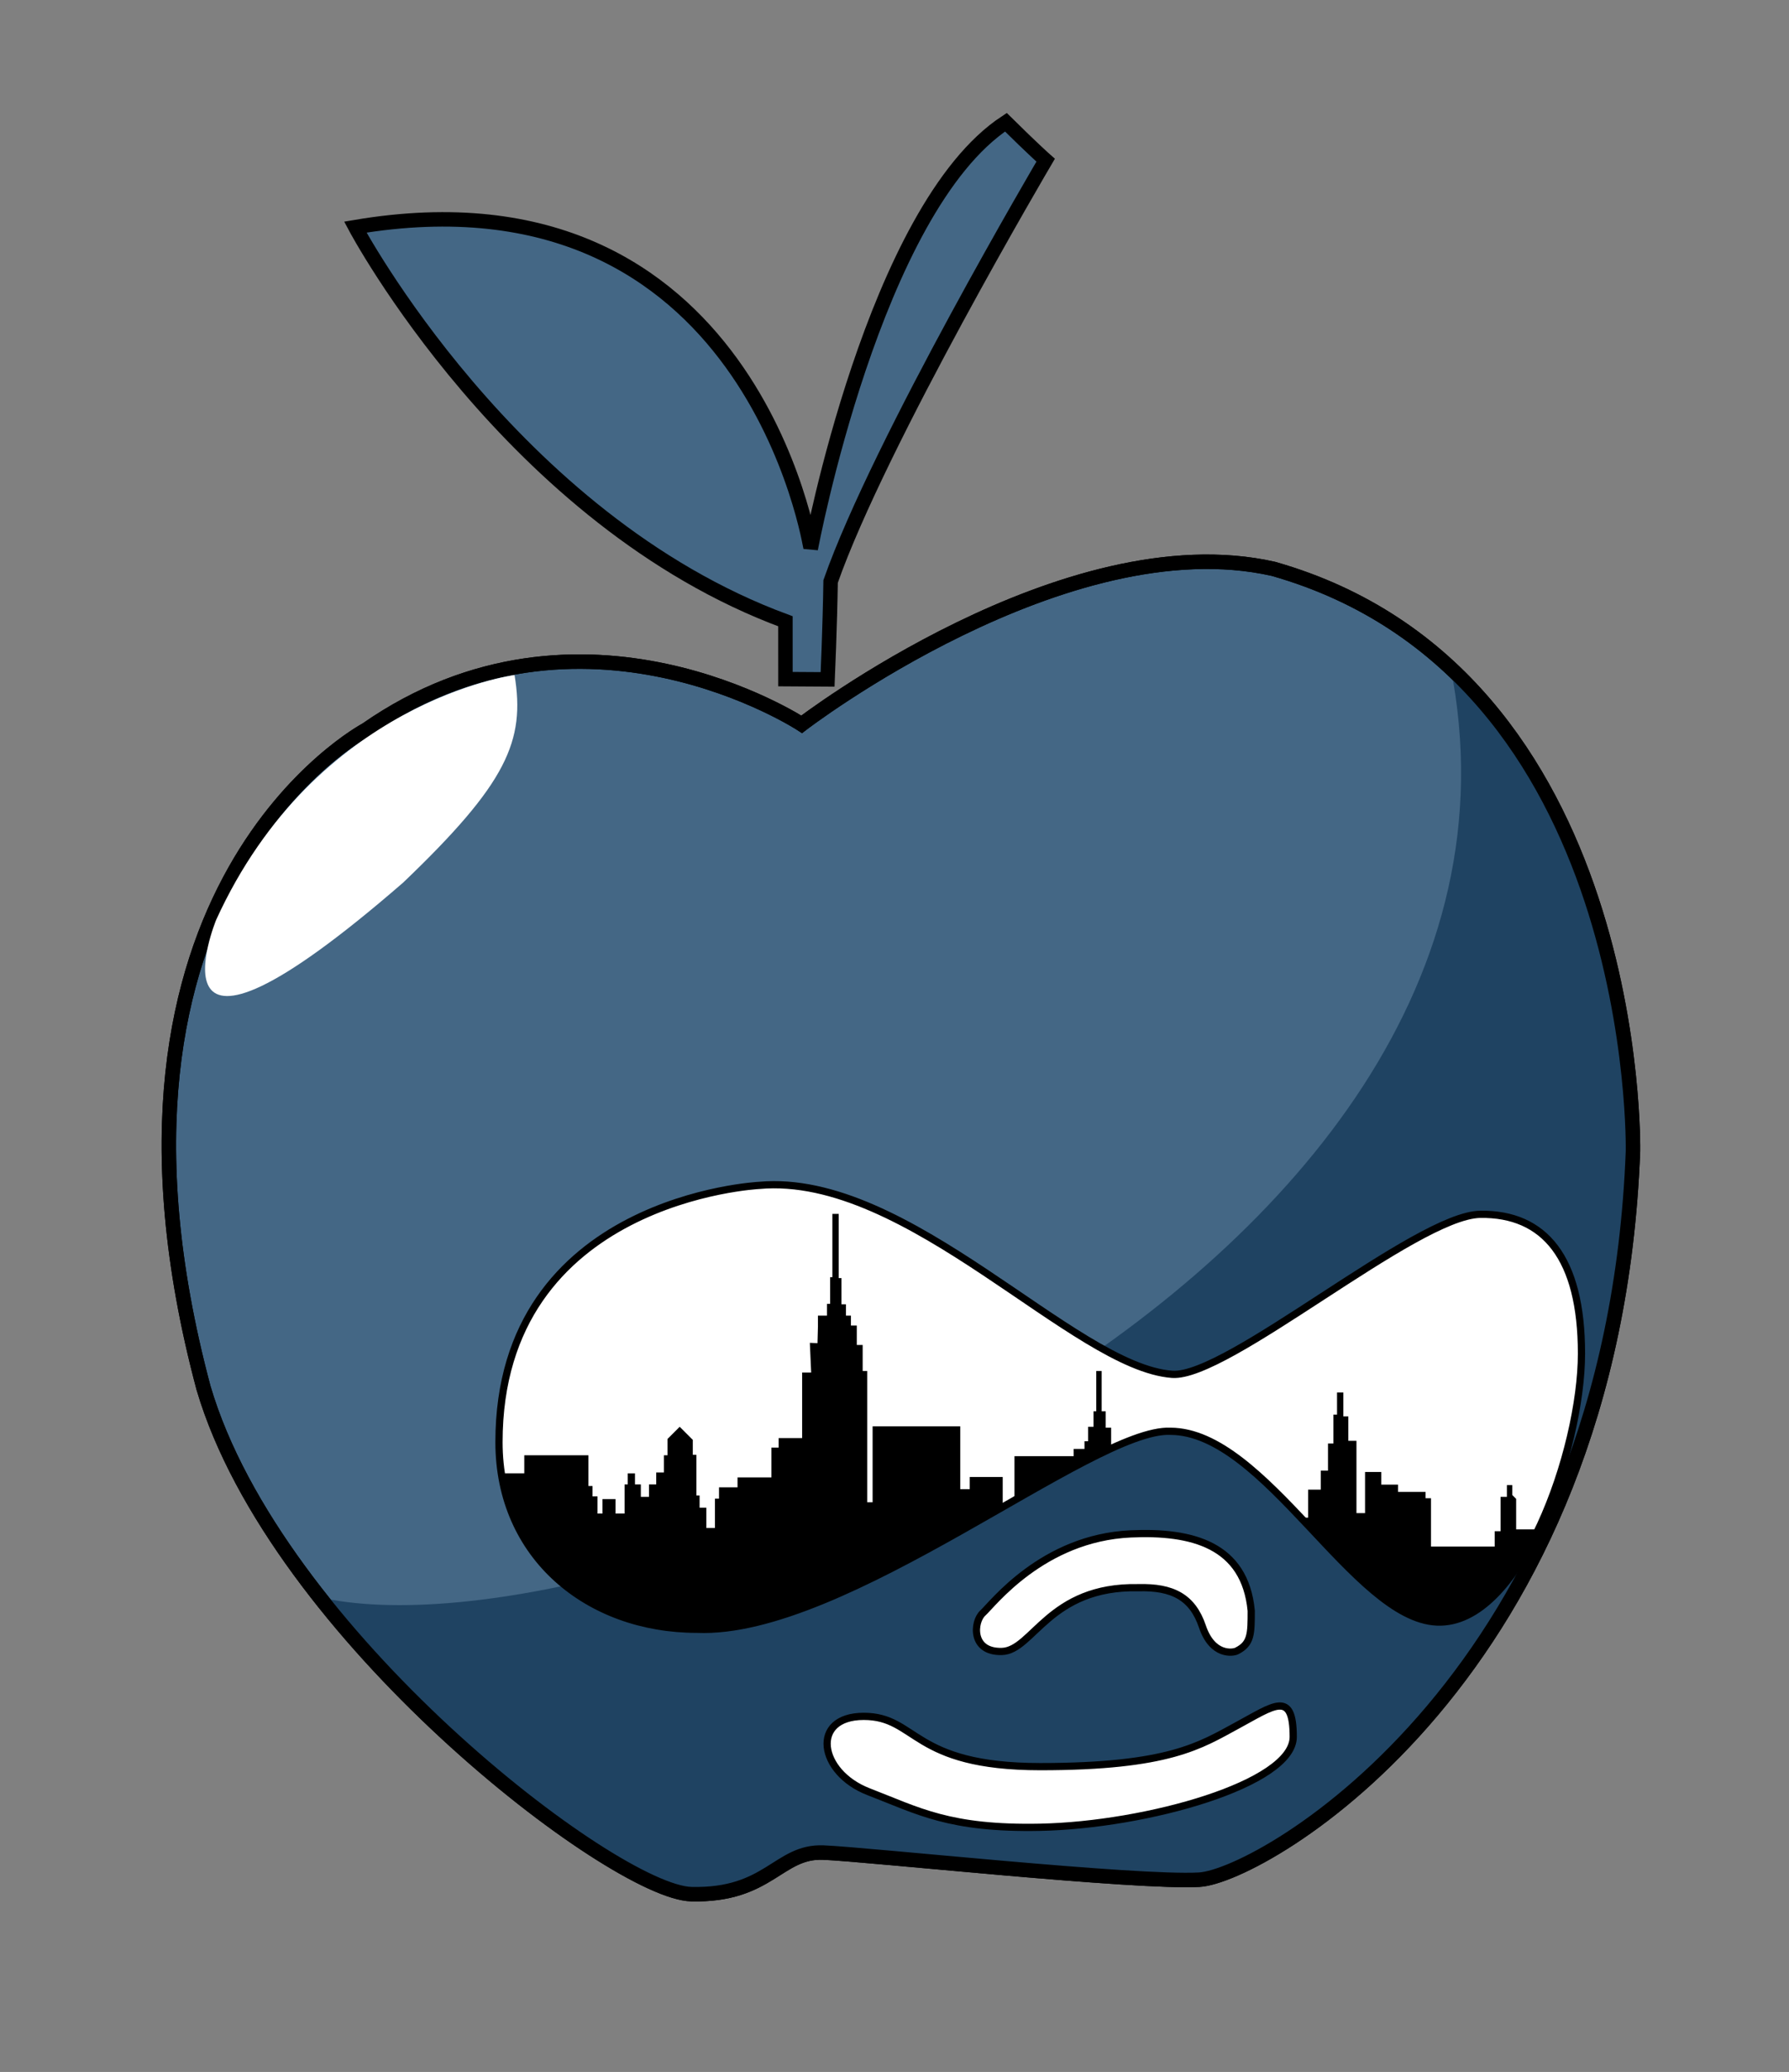 <?xml version="1.0" encoding="utf-8"?>
<!-- Generator: Adobe Illustrator 16.0.0, SVG Export Plug-In . SVG Version: 6.00 Build 0)  -->
<!DOCTYPE svg PUBLIC "-//W3C//DTD SVG 1.1//EN" "http://www.w3.org/Graphics/SVG/1.1/DTD/svg11.dtd">
<svg version="1.1" id="Vector" xmlns="http://www.w3.org/2000/svg" xmlns:xlink="http://www.w3.org/1999/xlink" x="0px" y="0px"
	 width="247.488px" height="286.485px" viewBox="0 0 247.488 286.485" enable-background="new 0 0 247.488 286.485"
	 xml:space="preserve">
<rect x="0" y="0" width="247.488" height="286.485" fill="#808080" stroke="none"/>
<path fill="#446785" stroke="#000000" stroke-width="2" stroke-miterlimit="10" d="M110.904,100.152c0,0-30.5-20-60.25,0.75
	c0,0-41,21.75-22.5,91c10,34,56.75,69.75,67.5,70s12-6,18.25-5.75s43.25,4.25,52,3.75s57.25-28.25,60-100.75c0,0,1.25-66-49.75-80.5
	C147.404,72.152,110.904,100.152,110.904,100.152z"/>
<g>
	<defs>
		<path id="SVGID_1_" d="M110.904,100.152c0,0-30.5-20-60.25,0.75c0,0-41,21.75-22.5,91c10,34,56.75,69.75,67.5,70s12-6,18.25-5.75
			s43.25,4.25,52,3.75s57.25-28.25,60-100.75c0,0,1.25-66-49.75-80.5C147.404,72.152,110.904,100.152,110.904,100.152z"/>
	</defs>
	<clipPath id="SVGID_2_">
		<use xlink:href="#SVGID_1_"  overflow="visible"/>
	</clipPath>
	<path clip-path="url(#SVGID_2_)" fill="#1F4362" d="M41.904,220.242c39,12.16,175.848-42.022,158.75-128.09l166.25-12.25
		l-8.5,236.5l-416.5-8l1.5-64.122L41.904,220.242z"/>
	<use xlink:href="#SVGID_1_"  overflow="visible" fill="none" stroke="#000000" stroke-width="2" stroke-miterlimit="10"/>
</g>
<path fill="#FFFFFF" d="M29.904,127.184c0,0-11,26.844,25.875-5.156c14.375-13.75,16.904-19.586,15.404-28.692
	C71.183,93.335,43.694,96.951,29.904,127.184z"/>
<path fill="#446785" stroke="#000000" stroke-width="2" stroke-miterlimit="10" d="M49.154,31.402c0,0,21.5,40.5,59.5,54.5
	c0,6.085,0.003,8,0.003,8l5.833,0.037c0,0,0.327-7.446,0.414-13.537c6.75-19.25,29.75-58.25,29.75-58.25s-1.732-1.526-5.5-5.25
	c-18.25,12-27,59-27,59S103.904,22.152,49.154,31.402z"/>
<path fill="#FFFFFF" stroke="#000000" stroke-miterlimit="10" d="M105.029,163.902c0,0-36,1.75-36,35.5
	c0,15.875,12.375,25.875,27.375,25.875c20.5,0.875,54.75-27.875,65.5-27.375c13.125,0,25.375,25.875,36.875,26.375
	s20-23.875,20-37.125s-5.125-19.375-14-19.25s-35.004,22.685-42.625,22.125C148.529,189.027,125.654,162.027,105.029,163.902z"/>
<g>
	<defs>
		<path id="SVGID_3_" d="M105.029,163.902c0,0-36,1.75-36,35.5c0,15.875,12.375,25.875,27.375,25.875
			c20.5,0.875,54.75-27.875,65.5-27.375c13.125,0,25.375,25.875,36.875,26.375s20-23.875,20-37.125s-5.125-19.375-14-19.25
			s-35.004,22.685-42.625,22.125C148.529,189.027,125.654,162.027,105.029,163.902z"/>
	</defs>
	<clipPath id="SVGID_4_">
		<use xlink:href="#SVGID_3_"  overflow="visible"/>
	</clipPath>
	<path clip-path="url(#SVGID_4_)" d="M68.279,203.715h4.25v-2.5h8.875v4.25h0.562v1.438h0.688v2.375h0.688v-2h1.812v2h1.25v-4.031
		h0.438v-1.531h1v1.531h0.812v1.719h1.125v-1.719h1v-1.656h1.062v-2.375h0.5v-2.25l1.688-1.688l1.812,1.812v2.062h0.5v5.625h0.438
		v1.688h0.938v2.812h1.188v-4.062h0.562v-1.562h2.562v-1.375h4.688v-4.125h1v-1.312h3.25v-9.062h1.25l-0.183-4.106l1.058,0.044
		l0.062-2.312v-1.5h1.25v-1.625h0.438v-3.688h0.312v-8.75h0.875v8.875h0.375v3.625h0.625v1.562h0.688v1.375h0.812v2.688h0.812v3.594
		h0.625v18.156h0.75v-10.5h12.125v8.688h1.312v-1.688h4.562v5.312h1.625v-8.188h8.188v-1h1.5v-1.062h0.5v-2h0.75v-2.14h0.375v-5.579
		h0.75v5.579h0.562v2.265h0.75v3.875l20.812,8.562h6.438v-3.875h1.75v-2.625h1v-3.75h0.75v-4h0.5v-3.062h0.875v3.312h0.688v3.375
		h1.125v4.188v5.812h1.188v-5.688h2.25v1.75h2.312v1h3.812v0.875h0.75v6.688h8.812v-2.125h0.812v-4.75h0.875v-1.625h0.75v1.375
		l0.531,0.531v4.219h26.031c0,0,40.178,71.438-7.724,73.688s-193.901,0-193.901,0l-21.5-50.25l8.5-34L68.279,203.715z"/>
</g>
<path fill="#FFFFFF" stroke="#000000" stroke-miterlimit="10" d="M156.404,212.09c8.491-0.392,15.812,1.5,16.688,10.625
	c0,3.188,0,4.562-2,5.562c-0.562,0.281-3.375,0.688-4.75-3.375s-4.125-5.5-8.875-5.375c-12.375-0.25-14.562,8.703-18.875,8.82
	s-3.938-4.133-2.625-5.32S144.216,212.652,156.404,212.09z"/>
<path fill="#FFFFFF" stroke="#000000" stroke-miterlimit="10" d="M143.904,252.653c14.664-0.291,35-6,35-12.5
	s-2.667-4.334-7.75-1.584s-9.417,5.702-27.25,5.702s-17-6.952-24.417-6.952c-7.417,0-6.25,7.75,0.667,10.417
	S131.321,252.903,143.904,252.653z"/>
</svg>
